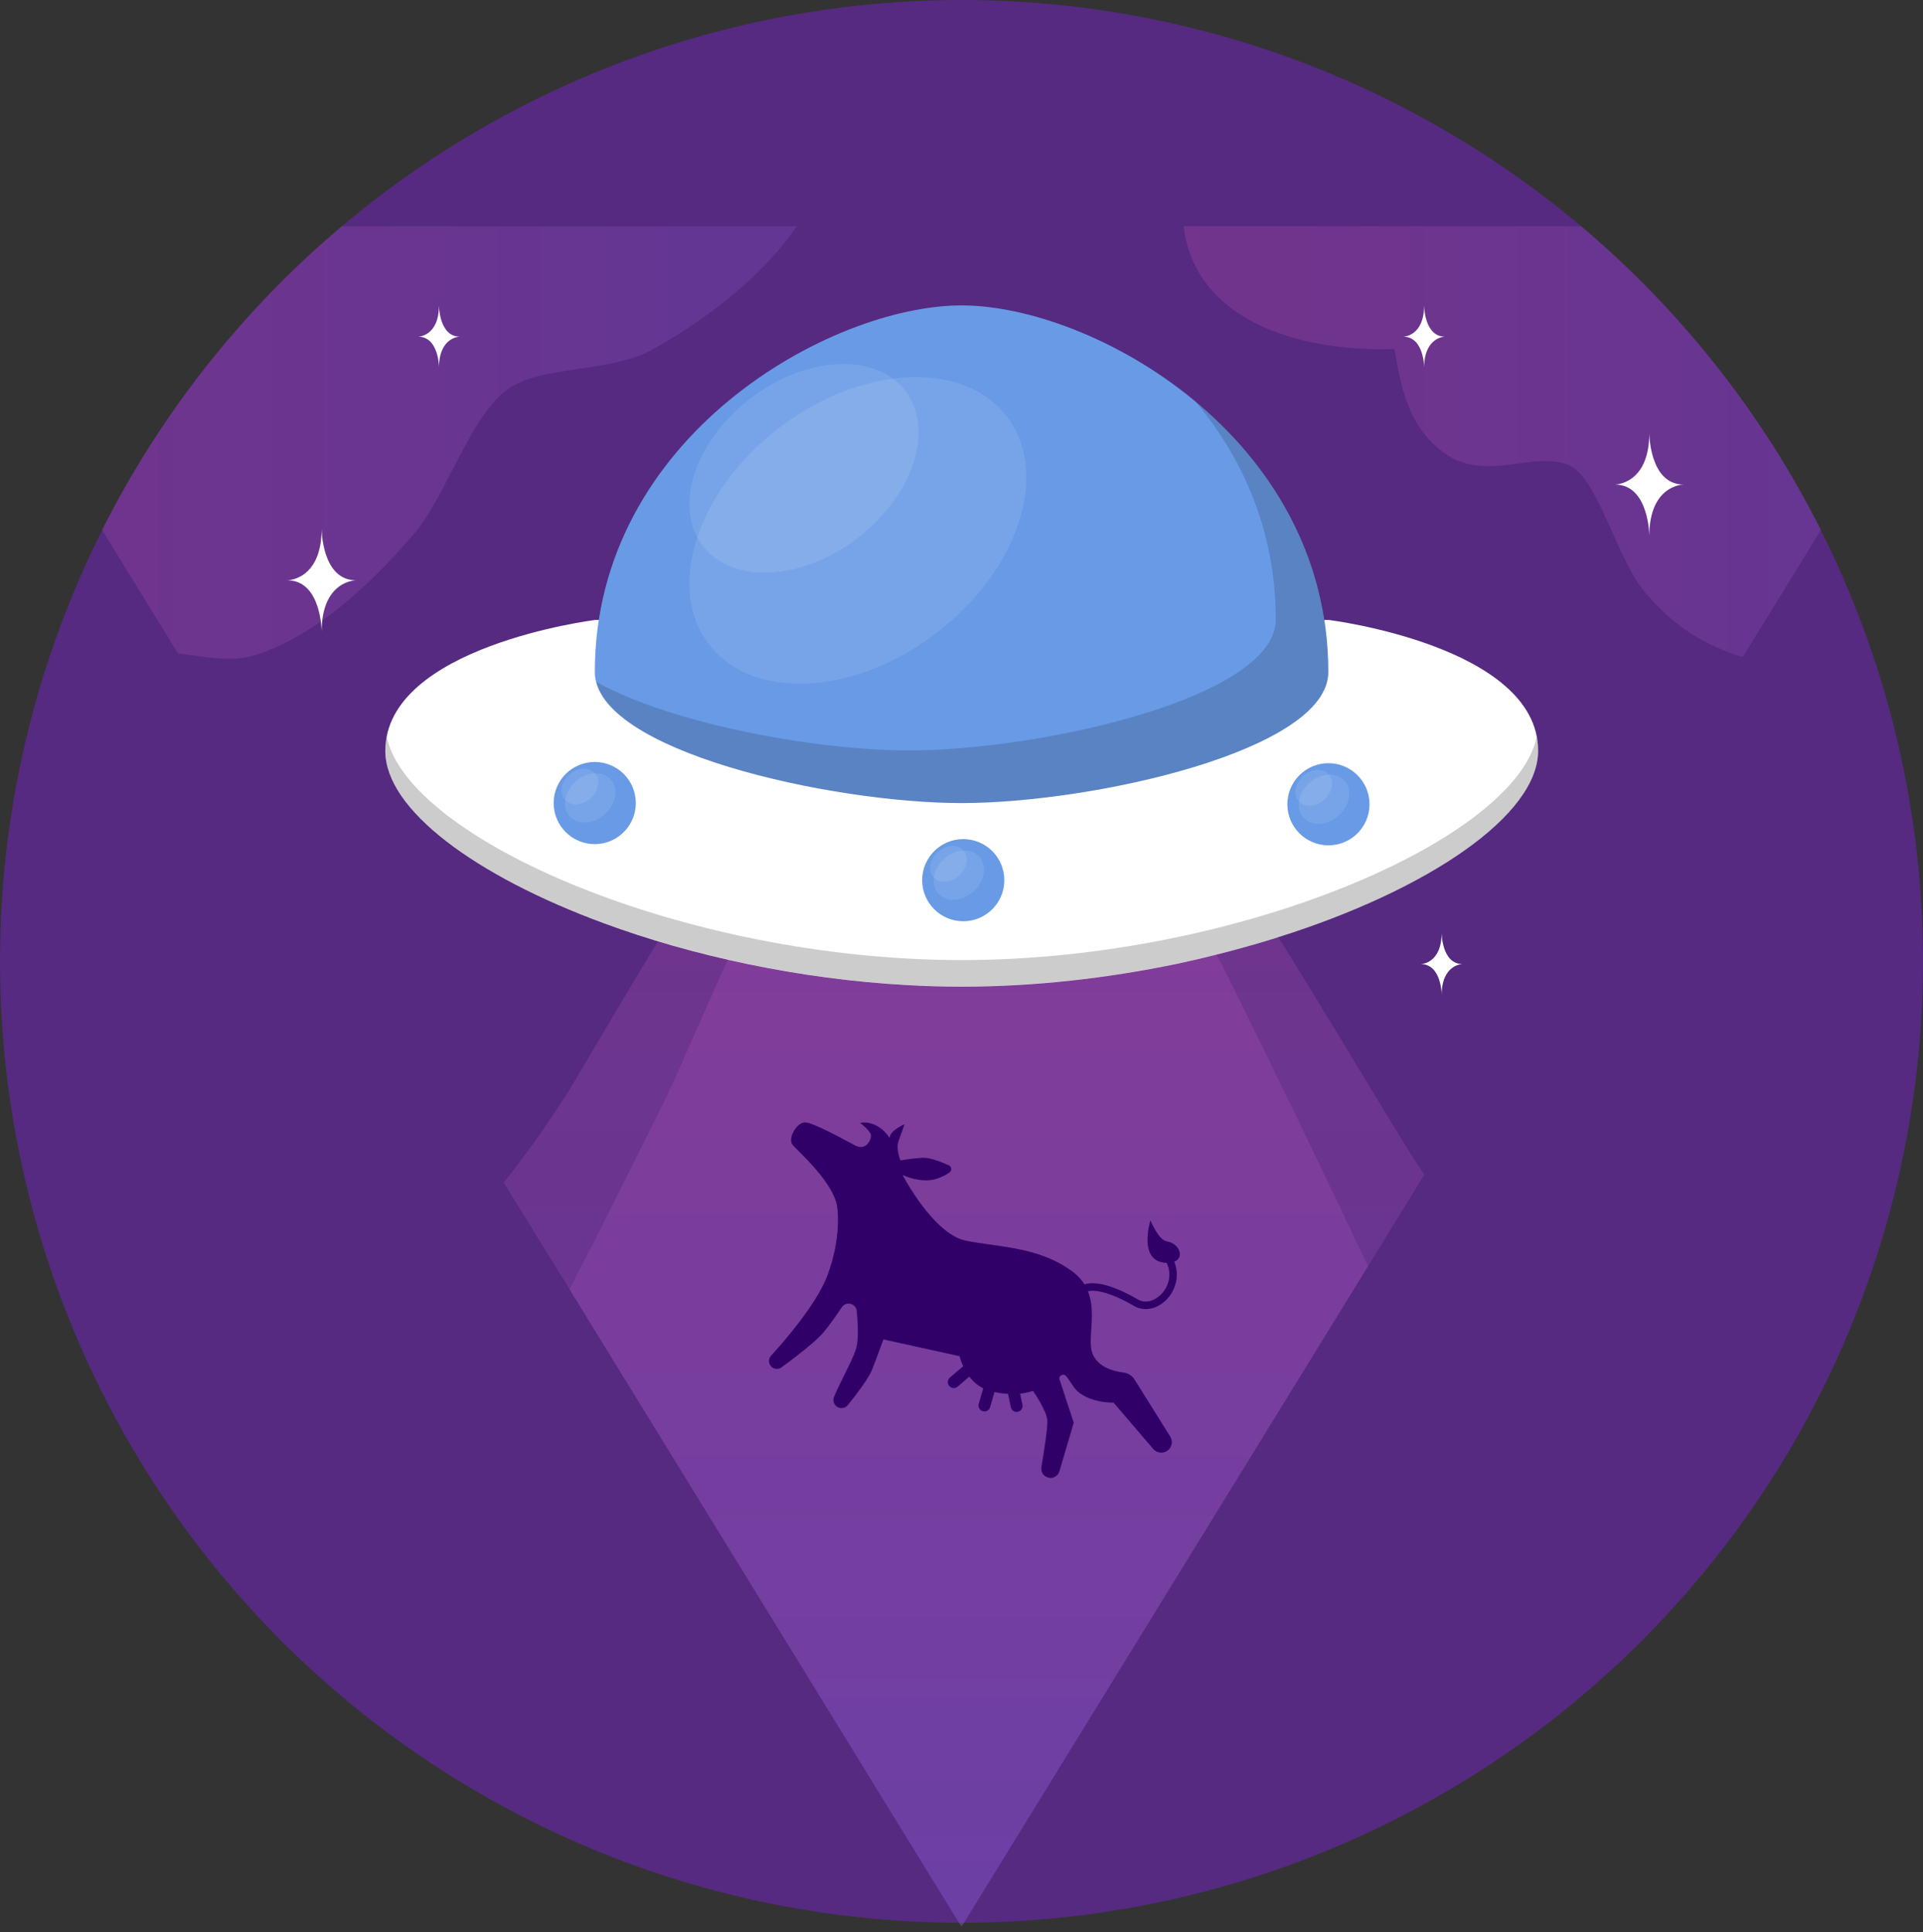 <svg width="204" height="205" viewBox="0 0 204 205" fill="none" xmlns="http://www.w3.org/2000/svg">
<rect x="0" y="0" width="204" height="205" fill="#333333" stroke="none"/>
<circle cx="102" cy="102" r="102" fill="#552A80"/>
<g opacity="0.2">
<path d="M151.099 124.622L145.131 134.343L102.034 204.371L101.998 204.407L101.723 203.986L60.421 136.797L53.445 125.482C56.118 122.059 58.59 118.58 60.805 114.955C67.396 103.843 73.309 93.444 81.291 82.99C86.857 75.704 91.745 63.199 99.361 58.33C109.467 51.373 145.698 117.061 151.099 124.622Z" fill="url(#paint0_linear_1138_2022)"/>
</g>
<g opacity="0.2">
<path d="M145.114 134.343L102.035 204.37L101.724 203.986L60.422 136.796C64.431 129.034 70.198 117.5 71.37 114.955C76.295 103.842 80.707 93.443 86.62 82.99C90.758 75.703 94.438 63.199 100.095 58.329C106.374 52.525 133.854 110.616 145.114 134.343Z" fill="url(#paint1_linear_1138_2022)"/>
</g>
<path d="M163.171 79.655C163.171 86.484 151.6 94.392 135.563 99.445C132.139 100.526 128.496 101.478 124.725 102.283C117.475 103.784 109.749 104.681 102.023 104.681C100.101 104.681 98.178 104.627 96.274 104.517C84.704 103.876 73.426 101.404 64.089 97.963C50.395 92.928 40.875 85.879 40.875 79.673C40.875 68.56 63.119 65.777 63.119 65.777H140.945C140.927 65.759 163.171 68.542 163.171 79.655Z" fill="white"/>
<path opacity="0.2" d="M135.56 99.446C132.137 100.526 128.494 101.478 124.722 102.284L114.195 65.76H117.967L135.56 99.446Z" fill="white"/>
<path opacity="0.2" d="M99.101 65.76L96.263 104.499C84.693 103.858 73.415 101.387 64.078 97.945L85.297 68.543L87.128 65.76H99.101Z" fill="white"/>
<path opacity="0.2" d="M163.171 79.656C163.171 90.768 132.597 104.664 102.023 104.664C71.449 104.664 40.875 90.768 40.875 79.656C40.875 79.125 40.93 78.649 41.022 78.154C43.237 89.029 72.657 101.863 102.023 101.863C131.389 101.863 160.809 89.029 163.024 78.154C163.116 78.649 163.171 79.125 163.171 79.656Z" fill="black"/>
<path d="M63.102 71.306C63.102 46.298 88.11 32.402 102.006 32.402C115.901 32.402 140.91 46.298 140.91 71.306C140.91 79.636 115.901 85.202 102.006 85.202C88.11 85.202 63.102 79.636 63.102 71.306Z" fill="#689AE5"/>
<g opacity="0.15">
<path d="M140.924 71.308C140.924 79.638 115.916 85.204 102.02 85.204C88.711 85.204 65.222 80.114 63.281 72.37C71.501 76.892 86.715 79.62 96.437 79.62C110.332 79.62 135.341 74.054 135.341 65.724C135.341 56.442 131.899 48.661 126.828 42.602C134.755 49.211 140.924 58.895 140.924 71.308Z" fill="black"/>
</g>
<path d="M63.092 89.558C65.498 89.558 67.449 87.607 67.449 85.201C67.449 82.795 65.498 80.844 63.092 80.844C60.685 80.844 58.734 82.795 58.734 85.201C58.734 87.607 60.685 89.558 63.092 89.558Z" fill="#689AE5"/>
<path opacity="0.1" d="M64.169 86.378C65.367 85.291 65.639 83.638 64.776 82.687C63.913 81.736 62.242 81.847 61.044 82.934C59.846 84.021 59.575 85.673 60.438 86.624C61.3 87.575 62.971 87.465 64.169 86.378Z" fill="white"/>
<path opacity="0.1" d="M62.657 84.689C63.526 83.901 63.723 82.703 63.098 82.014C62.473 81.325 61.262 81.406 60.393 82.194C59.525 82.982 59.327 84.18 59.952 84.868C60.577 85.557 61.788 85.477 62.657 84.689Z" fill="white"/>
<path opacity="0.1" d="M99.329 67.17C108.064 60.499 111.418 50.212 106.821 44.193C102.224 38.175 91.416 38.704 82.682 45.375C73.948 52.047 70.594 62.334 75.191 68.352C79.788 74.371 90.595 73.841 99.329 67.17Z" fill="white"/>
<path opacity="0.1" d="M90.954 57.102C96.892 52.567 99.168 45.568 96.038 41.47C92.908 37.372 85.557 37.727 79.619 42.262C73.681 46.798 71.405 53.797 74.535 57.895C77.665 61.993 85.016 61.638 90.954 57.102Z" fill="white"/>
<path d="M102.185 97.742C104.592 97.742 106.543 95.791 106.543 93.385C106.543 90.978 104.592 89.027 102.185 89.027C99.779 89.027 97.828 90.978 97.828 93.385C97.828 95.791 99.779 97.742 102.185 97.742Z" fill="#689AE5"/>
<path opacity="0.1" d="M103.279 94.571C104.477 93.484 104.749 91.832 103.886 90.881C103.023 89.93 101.352 90.04 100.154 91.127C98.956 92.214 98.684 93.867 99.547 94.818C100.41 95.769 102.081 95.658 103.279 94.571Z" fill="white"/>
<path opacity="0.1" d="M101.751 92.894C102.619 92.106 102.817 90.908 102.192 90.219C101.566 89.53 100.356 89.611 99.487 90.399C98.618 91.187 98.421 92.385 99.046 93.074C99.671 93.763 100.882 93.682 101.751 92.894Z" fill="white"/>
<path d="M140.928 89.687C143.334 89.687 145.285 87.736 145.285 85.33C145.285 82.924 143.334 80.973 140.928 80.973C138.521 80.973 136.57 82.924 136.57 85.33C136.57 87.736 138.521 89.687 140.928 89.687Z" fill="#689AE5"/>
<path opacity="0.1" d="M142.021 86.516C143.219 85.429 143.491 83.777 142.628 82.826C141.765 81.875 140.094 81.985 138.896 83.073C137.698 84.16 137.426 85.812 138.289 86.763C139.152 87.714 140.823 87.604 142.021 86.516Z" fill="white"/>
<path opacity="0.1" d="M140.493 84.839C141.361 84.051 141.559 82.854 140.934 82.165C140.309 81.476 139.098 81.556 138.229 82.344C137.36 83.132 137.163 84.33 137.788 85.019C138.413 85.708 139.624 85.627 140.493 84.839Z" fill="white"/>
<g opacity="0.2">
<path fill-rule="evenodd" clip-rule="evenodd" d="M10.824 56.227C17.063 43.823 25.758 32.868 36.271 24H84.536C84.206 24.494 83.84 24.97 83.474 25.446C79.831 30.17 74.046 34.509 68.626 37.401C66.462 38.392 63.846 38.778 61.333 39.149C58.363 39.588 55.536 40.006 53.761 41.374C51.545 42.997 49.779 46.414 48.022 49.815C46.628 52.512 45.24 55.199 43.636 56.972C39.279 62.025 33.128 67.811 26.592 69.641C24.538 70.117 22.424 69.82 20.328 69.524C19.846 69.456 19.364 69.388 18.884 69.33L10.824 56.227Z" fill="url(#paint2_linear_1138_2022)"/>
</g>
<g opacity="0.2">
<path fill-rule="evenodd" clip-rule="evenodd" d="M167.73 24C178.243 32.868 186.938 43.823 193.177 56.226L184.88 69.715C180.98 68.525 177.703 66.566 174.737 63.105C173.279 61.501 172.111 58.885 170.978 56.349C169.565 53.183 168.206 50.141 166.407 49.338C164.762 48.678 162.956 48.921 161.067 49.176C158.816 49.479 156.445 49.799 154.086 48.624C149.747 46.097 148.667 41.722 147.935 37.035C137.316 37.365 126.716 33.758 125.562 24H167.73Z" fill="url(#paint3_linear_1138_2022)"/>
</g>
<path d="M44.352 35.719C44.352 35.719 46.567 35.719 46.567 32.387C46.567 32.387 46.567 35.719 48.782 35.719C48.782 35.719 46.567 35.719 46.567 39.051C46.585 39.051 46.585 35.719 44.352 35.719Z" fill="white"/>
<path d="M150.719 102.285C150.719 102.285 152.934 102.285 152.934 98.953C152.934 98.953 152.934 102.285 155.149 102.285C155.149 102.285 152.934 102.285 152.934 105.617C152.952 105.617 152.952 102.285 150.719 102.285Z" fill="white"/>
<path d="M148.859 35.719C148.859 35.719 151.075 35.719 151.075 32.387C151.075 32.387 151.075 35.719 153.29 35.719C153.29 35.719 151.075 35.719 151.075 39.051C151.093 39.051 151.093 35.719 148.859 35.719Z" fill="white"/>
<path d="M30.477 61.568C30.477 61.568 34.12 61.568 34.12 56.094C34.12 56.094 34.12 61.568 37.763 61.568C37.763 61.568 34.12 61.568 34.12 67.042C34.12 67.042 34.12 61.568 30.477 61.568Z" fill="white"/>
<path d="M171.32 51.41C171.32 51.41 174.964 51.41 174.964 45.935C174.964 45.935 174.964 51.41 178.607 51.41C178.607 51.41 174.964 51.41 174.964 56.884C174.964 56.884 174.964 51.41 171.32 51.41Z" fill="white"/>
<path d="M124.14 152.41L120.365 146.377C120.103 145.956 119.667 145.676 119.174 145.618C118.224 145.505 116.622 145.115 115.968 143.78C115.009 141.824 117.313 137.485 113.713 134.861C110.116 132.239 105.9 132.33 102.455 131.632C99.01 130.934 95.748 124.654 95.748 124.654C95.748 124.654 97.034 125.321 98.545 125.22C99.422 125.162 100.212 124.745 100.719 124.403C101.005 124.211 100.971 123.78 100.659 123.637C99.896 123.287 98.629 122.781 97.808 122.837C96.571 122.923 95.517 123.116 95.517 123.116C95.517 123.116 95.027 121.867 95.328 121.048C95.63 120.23 95.957 119.282 95.957 119.282C95.957 119.282 94.407 119.917 94.38 120.721C92.967 118.676 91.246 119.141 91.246 119.141C91.246 119.141 92.363 119.975 92.4 120.459C92.439 120.939 91.865 122.108 90.758 121.547C89.657 120.983 86.135 118.984 85.301 119.086C84.467 119.188 83.54 120.818 84.082 121.469C84.627 122.122 87.925 124.966 88.71 127.561C88.947 128.345 89.208 131.529 87.758 135.36C86.618 138.364 83.205 142.291 81.793 143.84C81.463 144.204 81.514 144.773 81.909 145.069C82.202 145.288 82.604 145.293 82.902 145.075C83.97 144.295 86.455 142.442 87.355 141.363C88.093 140.481 88.848 139.379 89.302 138.696C89.544 138.328 90.024 138.207 90.415 138.404C90.673 138.536 90.851 138.788 90.882 139.079C90.982 140.01 91.151 142.111 90.763 143.27C90.379 144.408 88.965 146.964 88.47 148.223C88.314 148.618 88.473 149.068 88.843 149.282C89.21 149.492 89.672 149.408 89.937 149.079C90.687 148.154 92.115 146.32 92.516 145.317C93.067 143.938 93.709 142.108 93.709 142.108L101.8 143.887C101.8 143.887 101.896 144.355 102.17 144.959L100.766 146.159C100.501 146.383 100.469 146.783 100.697 147.048C100.921 147.312 101.321 147.345 101.586 147.117L102.826 146.058C103.189 146.531 103.671 146.98 104.302 147.299L103.826 148.944C103.731 149.275 103.924 149.627 104.255 149.725C104.586 149.82 104.938 149.628 105.037 149.297L105.501 147.691C106.021 147.8 106.502 147.86 106.935 147.885L107.232 149.3C107.303 149.638 107.64 149.859 107.978 149.788C108.315 149.718 108.536 149.38 108.466 149.043L108.216 147.856C109.085 147.768 109.586 147.563 109.586 147.563C109.586 147.563 111.049 149.688 111.112 150.715C111.153 151.436 110.735 154.117 110.477 155.664C110.379 156.252 110.826 156.791 111.424 156.804C111.867 156.814 112.263 156.526 112.387 156.099L113.908 150.945L112.405 146.373C112.263 145.945 112.829 145.653 113.105 146.007C113.792 146.901 113.933 147.371 114.596 147.839C116.077 148.882 118.133 148.819 118.133 148.819L122.343 153.735C122.761 154.223 123.505 154.258 123.97 153.814C124.35 153.446 124.421 152.859 124.14 152.41Z" fill="#300068"/>
<path d="M114.305 137.624C114.258 137.615 114.21 137.595 114.167 137.568C113.983 137.448 113.928 137.204 114.049 137.02C115.393 134.933 119.471 137.135 120.686 137.857C121.663 138.438 122.812 137.864 123.452 137.003C124.198 135.994 124.492 134.288 122.857 132.803C122.696 132.656 122.685 132.404 122.832 132.242C122.979 132.081 123.229 132.066 123.393 132.217C125.288 133.942 125.111 136.103 124.092 137.481C123.101 138.819 121.498 139.269 120.279 138.546C118.024 137.207 115.432 136.348 114.718 137.454C114.628 137.589 114.462 137.656 114.305 137.624Z" fill="#300068"/>
<path d="M122.045 129.475C122.045 129.475 120.648 133.869 123.724 133.985C125.848 134.064 125.421 131.973 123.767 131.697C122.876 131.547 122.045 129.475 122.045 129.475Z" fill="#300068"/>
<defs>
<linearGradient id="paint0_linear_1138_2022" x1="102.273" y1="66.125" x2="102.273" y2="199.923" gradientUnits="userSpaceOnUse">
<stop stop-color="#E559BD"/>
<stop offset="1" stop-color="#9765E5"/>
</linearGradient>
<linearGradient id="paint1_linear_1138_2022" x1="102.775" y1="66.225" x2="102.775" y2="199.899" gradientUnits="userSpaceOnUse">
<stop stop-color="#E559BD"/>
<stop offset="1" stop-color="#9765E5"/>
</linearGradient>
<linearGradient id="paint2_linear_1138_2022" x1="-8.996" y1="46.944" x2="84.533" y2="46.944" gradientUnits="userSpaceOnUse">
<stop stop-color="#E559BD"/>
<stop offset="1" stop-color="#9765E5"/>
</linearGradient>
<linearGradient id="paint3_linear_1138_2022" x1="125.554" y1="46.861" x2="212.996" y2="46.861" gradientUnits="userSpaceOnUse">
<stop stop-color="#E559BD"/>
<stop offset="1" stop-color="#9765E5"/>
</linearGradient>
</defs>
</svg>
